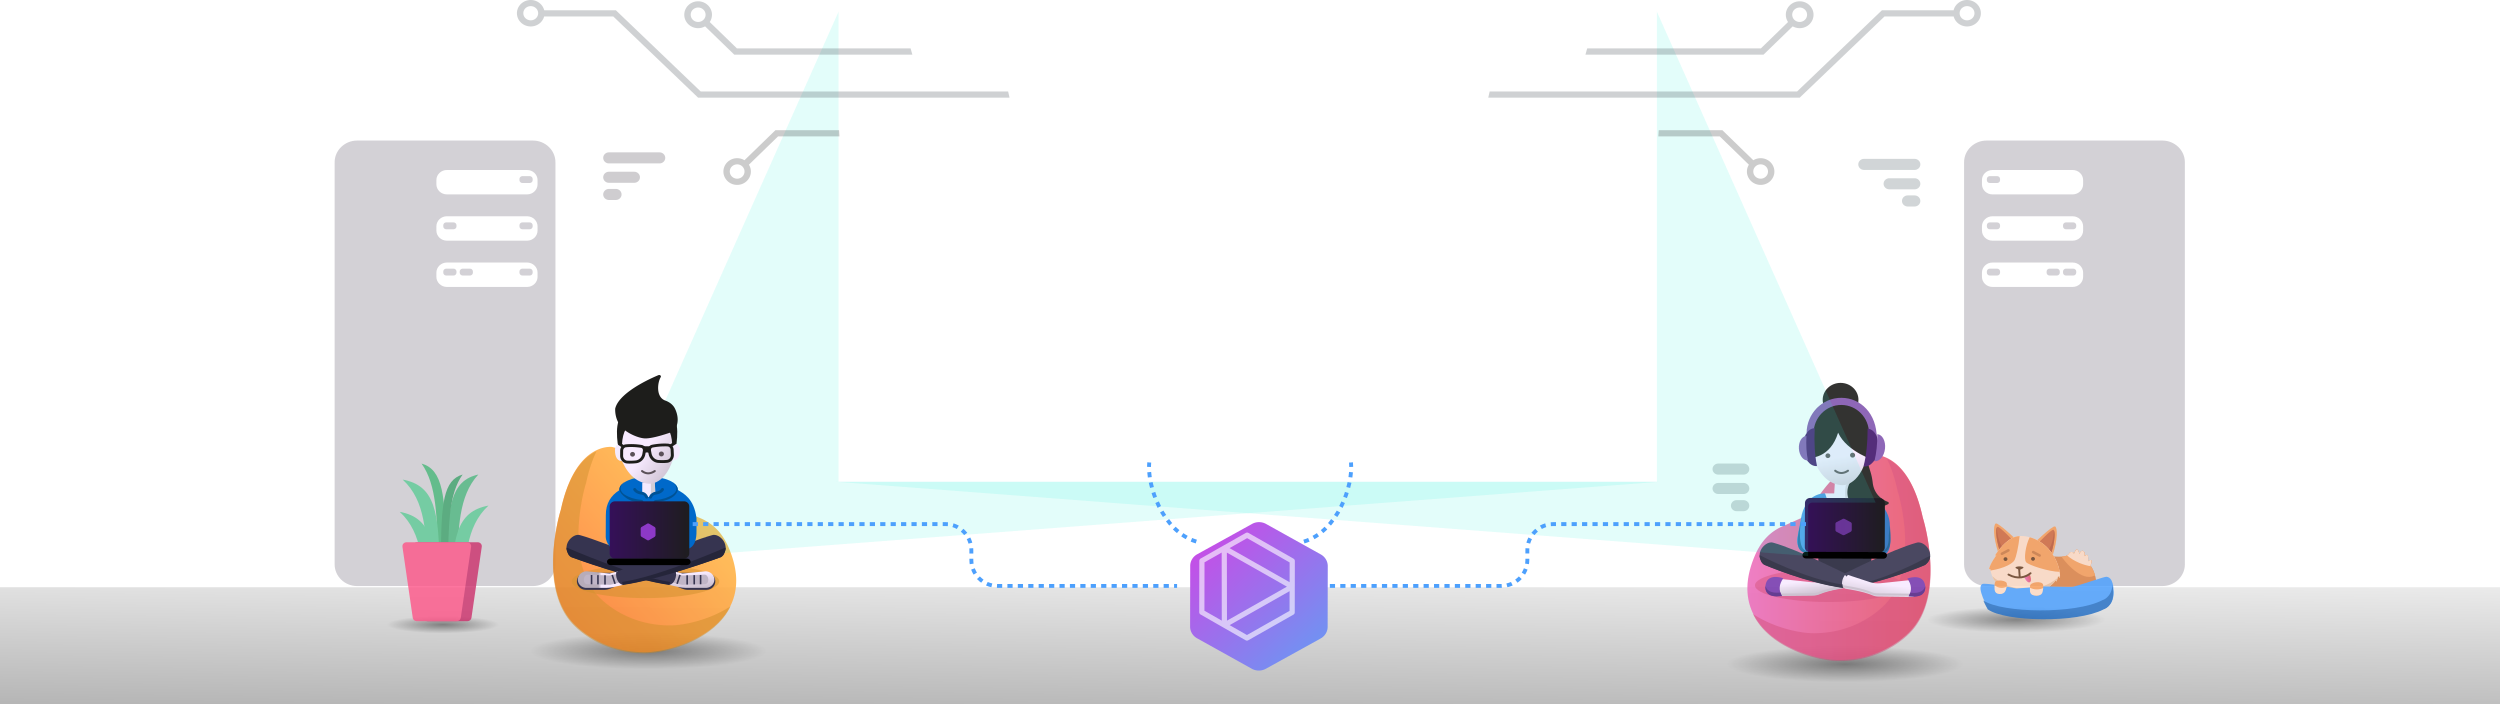 <svg xmlns="http://www.w3.org/2000/svg" fill="none" viewBox="0 0 1920 541">
  <path opacity=".7" fill="url(#VExNg6W5ua)" d="M0 451h1920v90H0z"/>
  <g opacity=".2">
    <path d="M1319.63 356h19.43c2.43 0 4.4 1.902 4.4 4.248v.015c0 2.346-1.97 4.248-4.4 4.248h-19.43c-2.43 0-4.41-1.902-4.41-4.248v-.015c0-2.346 1.98-4.248 4.41-4.248zm0 14.891h19.43c2.43 0 4.4 1.902 4.4 4.249v.014c0 2.346-1.97 4.249-4.4 4.249h-19.43c-2.43 0-4.41-1.903-4.41-4.249v-.014c0-2.347 1.98-4.249 4.41-4.249zm19.43 13.203h-5.3c-2.43 0-4.42 1.902-4.42 4.263 0 2.346 1.97 4.248 4.41 4.248h5.29c2.43 0 4.41-1.902 4.41-4.248s-1.98-4.263-4.41-4.263h.02z" fill="#182E36"/>
    <path d="M1574.05 135.257h5.6c1.25 0 2.27.98 2.27 2.189v.917c0 1.209-1.02 2.189-2.27 2.189h-5.6c-1.25 0-2.26-.98-2.26-2.189v-.917c0-1.209 1.01-2.189 2.26-2.189z" fill="#fff"/>
    <path d="M1528.17 135.257h5.6c1.25 0 2.27.98 2.27 2.189v.917c0 1.209-1.02 2.189-2.27 2.189h-5.6c-1.25 0-2.27-.98-2.27-2.189v-.917c0-1.209 1.02-2.189 2.27-2.189z" fill="#231A31"/>
    <path d="M1574.05 170.792h5.6c1.25 0 2.27.98 2.27 2.189v.916c0 1.21-1.02 2.19-2.27 2.19h-5.6c-1.25 0-2.26-.98-2.26-2.19v-.916c0-1.209 1.01-2.189 2.26-2.189z" fill="#fff"/>
    <path d="M1533.78 170.792h-5.61c-1.25 0-2.27.98-2.27 2.189v.916c0 1.209 1.02 2.19 2.27 2.19h5.61c1.25 0 2.27-.981 2.27-2.19v-.916c0-1.209-1.02-2.189-2.27-2.189z" fill="#231A31"/>
    <path fill-rule="evenodd" clip-rule="evenodd" d="M1660.71 107.944h-135.03c-9.5 0-17.27 7.496-17.27 16.66v308.831c0 9.164 7.77 16.66 17.27 16.66h135.03c9.5 0 17.27-7.496 17.27-16.66V124.604c0-9.164-7.77-16.66-17.27-16.66zm-60.87 104.67c0 4.264-3.62 7.751-8.04 7.751h-61.62c-4.42 0-8.04-3.487-8.04-7.751v-3.233c0-4.263 3.62-7.751 8.04-7.751h61.62c4.42 0 8.04 3.488 8.04 7.751v3.233zm0-35.535c0 4.264-3.62 7.751-8.04 7.751h-61.62c-4.42 0-8.04-3.487-8.04-7.751v-3.233c0-4.263 3.62-7.751 8.04-7.751h61.62c4.42 0 8.04 3.488 8.04 7.751v3.233zm0-35.535c0 4.264-3.62 7.751-8.04 7.751h-61.62c-4.42 0-8.04-3.487-8.04-7.751v-3.233c0-4.263 3.62-7.751 8.04-7.751h61.62c4.42 0 8.04 3.488 8.04 7.751v3.233z" fill="#231A31"/>
    <path d="M1574.05 206.314h5.6c1.25 0 2.27.98 2.27 2.189v.917c0 1.209-1.02 2.189-2.27 2.189h-5.6c-1.25 0-2.26-.98-2.26-2.189v-.917c0-1.209 1.01-2.189 2.26-2.189zm-40.27 0h-5.61c-1.25 0-2.27.98-2.27 2.189v.917c0 1.209 1.02 2.189 2.27 2.189h5.61c1.25 0 2.27-.98 2.27-2.189v-.917c0-1.209-1.02-2.189-2.27-2.189z" fill="#231A31"/>
    <path d="M1592.28 135.257h-5.61c-1.25 0-2.27.98-2.27 2.189v.917c0 1.209 1.02 2.189 2.27 2.189h5.61c1.25 0 2.27-.98 2.27-2.189v-.917c0-1.209-1.02-2.189-2.27-2.189z" fill="#fff"/>
    <path d="M1592.28 170.792h-5.61c-1.25 0-2.27.98-2.27 2.189v.916c0 1.209 1.02 2.19 2.27 2.19h5.61c1.25 0 2.27-.981 2.27-2.19v-.916c0-1.209-1.02-2.189-2.27-2.189zm0 35.522h-5.61c-1.25 0-2.27.98-2.27 2.189v.917c0 1.209 1.02 2.189 2.27 2.189h5.61c1.25 0 2.27-.98 2.27-2.189v-.917c0-1.209-1.02-2.189-2.27-2.189z" fill="#231A31"/>
    <path d="M360.93 135.257h-5.595c-1.254 0-2.27.98-2.27 2.189v.917c0 1.209 1.016 2.189 2.27 2.189h5.595c1.253 0 2.269-.98 2.269-2.189v-.917c0-1.209-1.016-2.189-2.269-2.189z" fill="#fff"/>
    <path d="M406.812 135.257h-5.595c-1.253 0-2.269.98-2.269 2.189v.917c0 1.209 1.016 2.189 2.269 2.189h5.595c1.254 0 2.27-.98 2.27-2.189v-.917c0-1.209-1.016-2.189-2.27-2.189z" fill="#231A31"/>
    <path d="M360.93 170.792h-5.595c-1.254 0-2.27.98-2.27 2.189v.916c0 1.21 1.016 2.19 2.27 2.19h5.595c1.253 0 2.269-.98 2.269-2.19v-.916c0-1.209-1.016-2.189-2.269-2.189z" fill="#fff"/>
    <path d="M401.204 170.792h5.608c1.254 0 2.27.98 2.27 2.189v.916c0 1.209-1.016 2.19-2.27 2.19h-5.608c-1.253 0-2.269-.981-2.269-2.19v-.916c0-1.209 1.016-2.189 2.269-2.189z" fill="#231A31"/>
    <path fill-rule="evenodd" clip-rule="evenodd" d="M274.273 107.944h135.032c9.501 0 17.273 7.496 17.273 16.66v308.831c0 9.164-7.772 16.66-17.273 16.66H274.273c-9.501 0-17.273-7.496-17.273-16.66V124.604c0-9.164 7.772-16.66 17.273-16.66zm60.872 104.67c0 4.264 3.616 7.751 8.036 7.751h61.624c4.421 0 8.036-3.487 8.036-7.751v-3.233c0-4.263-3.615-7.751-8.036-7.751h-61.624c-4.42 0-8.036 3.488-8.036 7.751v3.233zm0-35.535c0 4.264 3.616 7.751 8.036 7.751h61.624c4.421 0 8.036-3.487 8.036-7.751v-3.233c0-4.263-3.615-7.751-8.036-7.751h-61.624c-4.42 0-8.036 3.488-8.036 7.751v3.233zm0-35.535c0 4.264 3.616 7.751 8.036 7.751h61.624c4.421 0 8.036-3.487 8.036-7.751v-3.233c0-4.263-3.615-7.751-8.036-7.751h-61.624c-4.42 0-8.036 3.488-8.036 7.751v3.233z" fill="#231A31"/>
    <path d="M360.93 206.314h-5.595c-1.254 0-2.27.98-2.27 2.189v.917c0 1.209 1.016 2.189 2.27 2.189h5.595c1.253 0 2.269-.98 2.269-2.189v-.917c0-1.209-1.016-2.189-2.269-2.189zm40.274 0h5.608c1.254 0 2.27.98 2.27 2.189v.917c0 1.209-1.016 2.189-2.27 2.189h-5.608c-1.253 0-2.269-.98-2.269-2.189v-.917c0-1.209 1.016-2.189 2.269-2.189z" fill="#231A31"/>
    <path d="M342.704 135.257h5.608c1.254 0 2.27.98 2.27 2.189v.917c0 1.209-1.016 2.189-2.27 2.189h-5.608c-1.253 0-2.269-.98-2.269-2.189v-.917c0-1.209 1.016-2.189 2.269-2.189z" fill="#fff"/>
    <path d="M342.704 170.792h5.608c1.254 0 2.27.98 2.27 2.189v.916c0 1.209-1.016 2.19-2.27 2.19h-5.608c-1.253 0-2.269-.981-2.269-2.19v-.916c0-1.209 1.016-2.189 2.269-2.189zm0 35.522h5.608c1.254 0 2.27.98 2.27 2.189v.917c0 1.209-1.016 2.189-2.27 2.189h-5.608c-1.253 0-2.269-.98-2.269-2.189v-.917c0-1.209 1.016-2.189 2.269-2.189z" fill="#231A31"/>
    <path d="M1431.57 122h38.85c2.44 0 4.41 1.902 4.41 4.248v.015c0 2.346-1.97 4.248-4.41 4.248h-38.85c-2.44 0-4.41-1.902-4.41-4.248v-.015c0-2.346 1.97-4.248 4.41-4.248zm19.43 14.891h19.42c2.44 0 4.41 1.902 4.41 4.249v.014c0 2.346-1.97 4.248-4.41 4.248H1451c-2.44 0-4.41-1.902-4.41-4.248v-.014c0-2.347 1.97-4.249 4.41-4.249zm14.11 13.189h5.31c2.44 0 4.41 1.902 4.41 4.248v.015c0 2.346-1.97 4.248-4.41 4.248h-5.31c-2.43 0-4.4-1.902-4.4-4.248v-.015c0-2.346 1.97-4.248 4.4-4.248z" fill="#182E36"/>
    <path d="M506.515 117h-38.856c-2.433 0-4.405 1.902-4.405 4.248v.015c0 2.346 1.972 4.248 4.405 4.248h38.856c2.433 0 4.405-1.902 4.405-4.248v-.015c0-2.346-1.972-4.248-4.405-4.248zm-19.428 14.891h-19.428c-2.433 0-4.405 1.902-4.405 4.249v.014c0 2.346 1.972 4.248 4.405 4.248h19.428c2.433 0 4.405-1.902 4.405-4.248v-.014c0-2.347-1.972-4.249-4.405-4.249zm-14.119 13.189h-5.309c-2.433 0-4.405 1.902-4.405 4.248v.015c0 2.346 1.972 4.248 4.405 4.248h5.309c2.433 0 4.405-1.902 4.405-4.248v-.015c0-2.346-1.972-4.248-4.405-4.248z" fill="#0F0715"/>
  </g>
  <ellipse opacity=".4" cx="1417" cy="510" rx="91" ry="14" fill="url(#VExNg6W5ub)"/>
  <ellipse opacity=".4" cx="498" cy="500" rx="91" ry="14" fill="url(#VExNg6W5uc)"/>
  <ellipse opacity=".4" cx="1548.5" cy="476" rx="68.5" ry="10" fill="url(#VExNg6W5ud)"/>
  <ellipse opacity=".4" cx="340.208" cy="479.739" rx="43.208" ry="6.739" fill="url(#VExNg6W5ue)"/>
  <g opacity=".9">
    <path d="M1389.1 393.962c3.74-7.436 20.23-37.166 47.59-44.539.4-.111.81-.174 1.22-.206 4.41-.239 28.42.683 38.67 47.796.03.175.08.334.13.509 1.4 4.242 17.28 60.031-10.17 87.775-3.3 3.337-21.85 21.594-54.26 21.594-24.02 0-89.95-20.673-64.55-80.132 4.1-9.629 10.74-18.512 22.95-23.263l15.74-7.007a5.524 5.524 0 002.69-2.527h-.01z" fill="url(#VExNg6W5uf)"/>
    <path opacity=".53" d="M1392.91 486.33c32.41 0 50.96-18.258 54.26-21.595 27.44-27.743 11.56-83.532 10.16-87.775a3.93 3.93 0 01-.13-.508c-2.15-9.884-4.9-17.701-7.95-23.93 9.06 4.226 21.05 15.54 27.52 45.349.03.175.08.334.13.509 1.41 4.242 17.28 60.031-10.16 87.775-3.3 3.337-21.85 21.594-54.26 21.594-16.74 0-53.73-10.026-66.14-36.165 15.77 10.408 35.56 14.746 46.55 14.746h.02z" fill="#D34675"/>
    <path opacity=".53" d="M1404.44 462.352c-31.28 0-56.63-5.734-56.63-12.807s25.35-12.807 56.63-12.807 56.64 5.734 56.64 12.807-25.36 12.807-56.64 12.807z" fill="#D34675"/>
    <path d="M1437.2 419.148h-40.72v27.839h40.72v-27.839z" fill="#25253A"/>
    <path d="M1416.16 440.743s36.75-18.671 55.72-23.93c5.71-2.05 15.98 8.612 6.95 16.875 0 0-31.78 13.649-60.15 17.605 1.21-4.401-.1-7.706-2.51-10.55h-.01z" fill="#363450"/>
    <path d="M1478.27 428.889s-31.16 17.462-60 21.641c-.07.366-.14.731-.23 1.113 28.38-3.957 60.15-17.606 60.15-17.606 1.07-.985 4.32-2.797 4.19-7.325-.41.54-3.55 1.652-4.11 2.177z" fill="#25253A"/>
    <path d="M1368.55 444.731l22.59 2.4c2.79.302 5.61 0 8.27-.874l16.76-5.514s6.16 5.101 2.51 10.551c0 0-13.88 1.859-21.14 5.084-1.5.668-3.15.986-4.8 1.002l-26.9.333s-4.16-8.04 2.74-12.982h-.03z" fill="url(#VExNg6W5ug)"/>
    <path d="M1418 449.514v.032s-13.89 1.859-21.17 5.084c-1.5.668-3.15.986-4.8 1.002l-26.9.333s-.02-.047-.07-.127l-.44.095c.31 1.001.62 1.637.62 1.637l26.9-.334c1.67-.016 3.3-.333 4.81-1.001 7.27-3.241 21.14-5.084 21.14-5.084.33-.509.57-1.001.75-1.494l-.85-.159.01.016z" fill="#CABFCE"/>
    <path d="M1369.57 444.111s-10.93-4.004-13.29 3.766c0 0-3.48 9.788 8.19 10.011l4.09-.239c-2.66-4.306-2.31-8.818.99-13.554l.02.016z" fill="#783CAE"/>
    <path d="M1417.62 440.743s-36.75-18.671-55.72-23.93c-5.71-2.05-15.98 8.612-6.95 16.875 0 0 31.78 13.649 60.15 17.605-1.21-4.401.1-7.706 2.51-10.55h.01z" fill="#363450"/>
    <path d="M1351.47 426.347s34.83 18.4 63.69 22.579c.07.366.48 2.336.58 2.717-28.38-3.956-60.15-17.606-60.15-17.606-1.37-.365-2.47-1.652-3-2.669.41.54-1.83-3.353-1.11-5.021h-.01z" fill="#25253A"/>
    <path d="M1466.89 445.522l-22.59 2.4c-2.79.302-5.62 0-8.27-.874l-16.77-5.514s-6.15 5.101-2.51 10.551c0 0 13.88 1.859 21.14 5.084 1.5.668 3.15.986 4.8 1.002l26.9.333s4.16-8.04-2.74-12.982h.04z" fill="url(#VExNg6W5uh)"/>
    <path d="M1415.78 449.514v.032s13.89 1.859 21.17 5.084c1.5.668 3.15.986 4.8 1.002l26.9.333s.02-.047.06-.127l.45.095c-.31 1.001-.63 1.637-.63 1.637l-26.9-.334c-1.66-.016-3.3-.333-4.8-1.001-7.28-3.241-21.14-5.084-21.14-5.084a7.981 7.981 0 01-.76-1.494l.86-.159-.01.016z" fill="#CABFCE"/>
    <path d="M1464.84 444.286s10.92-4.004 13.28 3.766c0 0 3.48 9.788-8.18 10.01l-4.1-.238c2.66-4.306 2.31-8.819-.99-13.554l-.01.016z" fill="#783CAE"/>
    <path d="M1470 455.361c6.04-.127 8.01-2.796 8.52-5.355.36 2.845-.12 8.041-8.58 8.199l-4.1-.238c.56-.921.96-1.843 1.26-2.781l2.9.175zm-105.58-.174c-6.04-.127-8-2.797-8.52-5.355-.36 2.844.12 8.04 8.59 8.199l4.09-.238c-.56-.922-.96-1.844-1.26-2.781l-2.9.175z" fill="#592B89"/>
    <path d="M1420.61 378.963l-.03-12.696-11.09-.445-.83 13.109-7.33-.031-.04 10.836 20.34 13.681 4.84-24.438-5.86-.016z" fill="#F3EBFF"/>
    <path opacity=".6" d="M1428.63 394.154l-14.39.906c2.16-1.065 3.04-1.78 4.44-3.146 1.12-1.081 1.82-3.194.69-4.275-2.78-2.685-2.8-10.725-1.65-15.429l2.96-1.128 7.92 23.072h.03z" fill="#CABFCE"/>
    <path d="M1438.02 426.76l-48.75-2.018c-5.73-.016-8.99-3.957-9.11-9.359-.01-1.017.12-2.018.3-3.019l3.27-17.066c.97-4.036 2.98-7.754 5.34-10.63 3.02-3.686 7.71-5.752 12.58-5.736l3.97 11.869c2.69 7.278 14.99 6.356 17.33.064l4.76-11.917c8.3-.175 23.81 9.057 23.74 25.217l.4 9.391c.2 14.793-6.22 13.252-13.83 13.22v-.016z" fill="url(#VExNg6W5ui)"/>
    <path d="M1420.21 371.606c-.46 1.319-4.3 8.867 2.99 17.479 5.86 6.928 21.04.826 26.78-1.843a.968.968 0 00-.06-1.796c-3.68-1.382-10.55-5.196-11.67-14.682-.31-2.685-.81-5.339-1.58-7.913l-2.69-8.835-13.77 17.59z" fill="#1D1D1B"/>
    <path d="M1443.17 424.837c-.93 0-1.88-.064-2.84-.112-.97-.063-1.96-.111-2.99-.127l-16.37.159v-1.62l16.37-.159c1.08 0 2.12.079 3.11.127 3.08.175 5.74.333 7.39-1.144 1.76-1.589 3-4.974 2.72-10.789l.91-7.977c-.05-.938.08-1.446-.07-1.43l.42 9.12c.31 6.468-.53 10.234-2.74 12.22-1.57 1.414-3.63 1.732-5.9 1.716l-.01.016z" fill="#14588C"/>
    <path d="M1414.21 372.592c-10.08-.699-17.33-8.803-21.72-20.88l.1-26.663c.02-4.941 4.21-8.945 9.34-8.93l24.74-1.7c5.15.016 7.79 4.243 7.77 9.184l-.35 26.012c-6.17 24.979-19.88 22.977-19.88 22.977z" fill="url(#VExNg6W5uj)"/>
    <path d="M1403.81 351.807c1.04 0 1.88-.811 1.88-1.811 0-1-.84-1.811-1.88-1.811s-1.88.811-1.88 1.811c0 1 .84 1.811 1.88 1.811zm18.98-.349c1.08 0 1.96-.846 1.96-1.891 0-1.044-.88-1.89-1.96-1.89-1.09 0-1.97.846-1.97 1.89 0 1.045.88 1.891 1.97 1.891z" fill="#5B5159"/>
    <path d="M1427.29 307.079c.03-7.17-6.1-13.004-13.68-13.03-7.58-.027-13.75 5.763-13.78 12.933-.03 7.17 6.1 13.004 13.68 13.03 7.58.027 13.75-5.763 13.78-12.933z" fill="#1D1D1B"/>
    <path d="M1440.65 353.952s-22.2-6.642-28.98-21.657c-5.94 19.337-20.88 20.196-25.65 19.02-.76-.191-1.05-1.081-.54-1.653 6.19-6.96 4.88-13.347 5.26-24.438.45-16.462 20.68-20.387 28.01-18.464 9.11 2.399 27.18 12.505 21.9 47.192z" fill="#1D1D1B"/>
    <path d="M1441.34 336.601l-5.96-3.83c.05-11.965-9.46-21.721-21.19-21.769-11.73-.047-21.3 9.661-21.35 21.611h-5.38c.05-15 12.06-27.156 26.75-27.092 14.68.047 27.24 12.076 27.13 31.08z" fill="#8257AF"/>
    <path d="M1434.57 329.228h-.25c.07 10.71-.94 20.403-3.12 28.967.09 0 .17.032.25.048 5.3.524 10.3-5.53 11.16-13.538.85-8.009-2.74-14.936-8.04-15.461v-.016z" fill="#41166C"/>
    <path d="M1441.95 333.47h-.18c.05 7.659-.68 14.587-2.23 20.721.07 0 .11.032.18.032 3.8.381 7.36-3.957 7.97-9.693.61-5.736-1.95-10.678-5.74-11.06z" fill="#8257AF"/>
    <path d="M1393.47 328.847h.24c-.57 10.694-.03 20.418 1.75 29.078-.08 0-.16.032-.25.032-5.31.302-10.01-5.975-10.49-14.015-.48-8.04 3.43-14.793 8.75-15.095z" fill="#41166C"/>
    <path d="M1387.19 334.869h.17c-.38 6.896-.02 13.157 1.12 18.734-.05 0-.1.016-.16.016-3.44.191-6.46-3.861-6.77-9.041-.31-5.18 2.21-9.534 5.64-9.725v.016z" fill="#8257AF"/>
    <path d="M1388.03 424.789c-10.61-.731-7.85-12.601-4.4-26.361l.13-.922c1.01 1.001.41-.492 0 .843-1.87 5.942-3.05 24.581 3.99 24.645l.28 1.795z" fill="#1C64A5"/>
    <path d="M1414.16 364.058c2-.063 3.91-.731 5.51-1.891.08-.063.17-.127.23-.222.07-.08.1-.191.12-.286.01-.095.01-.207 0-.302a.909.909 0 00-.13-.286.772.772 0 00-.24-.207.64.64 0 00-.29-.111c-.1-.016-.22-.016-.32 0a.783.783 0 00-.29.127c-3.2 2.145-5.99 2.145-8.77.032a.885.885 0 00-.61-.175.79.79 0 00-.54.286.809.809 0 00-.18.588.74.74 0 00.29.525c1.46 1.207 3.3 1.875 5.22 1.922z" fill="#5B5159"/>
  </g>
  <path d="M1443.6 382.575l-53.35-.171c-2.22-.007-4.03 1.722-4.04 3.862l-.11 34.011c-.01 2.139 1.78 3.88 4.01 3.887l53.35.17c2.22.007 4.03-1.722 4.03-3.861l.12-34.011c.01-2.14-1.79-3.88-4.01-3.887z" fill="url(#VExNg6W5uk)"/>
  <path d="M1446.59 423.999l-59.68-.19c-1.46-.005-2.64 1.125-2.64 2.523v.017c-.01 1.398 1.17 2.535 2.62 2.54l59.68.19c1.45.005 2.63-1.125 2.64-2.523v-.017c0-1.398-1.17-2.535-2.62-2.54z" fill="#000"/>
  <path opacity=".8" d="M1422.15 407.034v-4.598c.02-.603-.32-1.137-.86-1.429l-4.58-2.411a1.73 1.73 0 00-1.59 0l-4.61 2.376a1.66 1.66 0 00-.9 1.412v4.598c-.01.603.33 1.137.86 1.43l4.58 2.41c.5.259 1.09.259 1.59 0l4.62-2.376c.53-.276.87-.827.89-1.412z" fill="#783CAE"/>
  <g opacity=".9">
    <path d="M518.321 387.963c-3.746-7.437-20.232-37.167-47.593-44.539a6.284 6.284 0 00-1.221-.207c-4.407-.238-28.418.683-38.666 47.796-.033.175-.082.334-.132.509-1.402 4.242-17.278 60.031 10.166 87.775 3.3 3.337 21.849 21.594 54.26 21.594 24.027 0 89.955-20.672 64.557-80.132-4.109-9.629-10.743-18.511-22.955-23.263l-15.743-7.007a5.59 5.59 0 01-2.69-2.526h.017z" fill="url(#VExNg6W5ul)"/>
    <path opacity=".53" d="M514.511 480.33c-32.41 0-50.959-18.258-54.26-21.595-27.443-27.743-11.568-83.532-10.165-87.775a4.71 4.71 0 00.132-.508c2.145-9.884 4.901-17.701 7.954-23.93-9.06 4.226-21.057 15.54-27.526 45.349-.033.175-.082.334-.132.509-1.403 4.242-17.278 60.031 10.166 87.775 3.3 3.337 21.849 21.594 54.26 21.594 16.733 0 53.731-10.026 66.141-36.165-15.776 10.408-35.562 14.746-46.553 14.746h-.017z" fill="#D0881B"/>
    <path opacity=".53" d="M495.718 459.352c31.28 0 56.637-5.734 56.637-12.807s-25.357-12.807-56.637-12.807c-31.279 0-56.636 5.734-56.636 12.807s25.357 12.807 56.636 12.807z" fill="#D0881B"/>
  </g>
  <path d="M644 9v361h630.5l-746.655 57v-37.829a3.171 3.171 0 00-3.171-3.171H476L644 9z" fill="#2CF1D9" fill-opacity=".13"/>
  <path d="M1272.5 9v361H642l746.65 57v-37.829a3.173 3.173 0 013.18-3.171h48.67l-168-377z" fill="#2CF1D9" fill-opacity=".13"/>
  <path d="M520.463 413.341h-40.494v27.671h40.494v-27.671z" fill="#25253A"/>
  <path d="M542.26 439.907h-18.237l-6.335.142 3.2 10.851s4.383 2.1 6.829 2.1h14.838c3.972 0 7.157-3.285 6.779-7.186-.345-3.412-3.513-5.907-7.058-5.907h-.016z" fill="#363450"/>
  <path d="M541.702 438.754l-17.481 1.737-6.319-1.595-3.726 10.361 6.401 1.453a32.53 32.53 0 007.091.79h14.33c3.874 0 6.976-3.191 6.598-6.997-.328-3.317-3.414-5.749-6.877-5.749h-.017z" fill="url(#VExNg6W5um)"/>
  <path d="M517.408 440.475l6.91 1.517 16.841-.664c3.398.174 4.153 7.076.132 7.376 0 0-17.416.49-17.596.426-.181-.063-8.355-2.053-8.355-2.053l2.068-6.586v-.016z" fill="#C0B5C6"/>
  <path d="M538.665 441.581h-1.231v7.123h1.231v-7.123zm-4.891.126h-1.231v7.123h1.231v-7.123zm-5.418.095h-1.231v7.123h1.231v-7.123zm-7.78 6.744l-1.166-.363 2.232-6.791 1.166.363-2.232 6.791zm-1.539-9.239s-54.61-23.06-73.487-28.287c-5.679-2.038-15.889 8.56-6.91 16.773 0 0 47.404 17.342 75.637 21.274 3.693-.695 5.58-6.286 4.76-9.76z" fill="#363450"/>
  <path d="M435.192 420.496s50.687 22.269 79.395 26.423c.066.363-.509 1.959-.41 2.338-28.232-3.933-74.898-21.117-74.898-21.117-1.362-.363-2.462-1.642-2.987-2.653.41.537-1.822-3.333-1.1-4.991z" fill="#25253A"/>
  <path d="M450.112 439.907h18.236l6.336.142-3.201 10.851s-4.382 2.1-6.828 2.1h-14.822c-3.972 0-7.157-3.285-6.779-7.186.345-3.412 3.513-5.907 7.058-5.907z" fill="#363450"/>
  <path d="M450.686 438.754l17.481 1.737 6.32-1.595 3.726 10.361-6.402 1.453a32.53 32.53 0 01-7.091.79h-14.313c-3.874 0-6.976-3.191-6.598-6.997.328-3.317 3.414-5.749 6.877-5.749z" fill="url(#VExNg6W5un)"/>
  <path d="M474.961 440.475l-6.911 1.517-16.841-.664c-3.397.174-4.152 7.076-.131 7.376 0 0 17.415.49 17.596.426.181-.063 8.355-2.053 8.355-2.053l-2.068-6.586v-.016z" fill="#C0B5C6"/>
  <path d="M454.938 441.581h-1.231v7.123h1.231v-7.123zm4.906.126h-1.231v7.123h1.231v-7.123zm5.418.095h-1.231v7.123h1.231v-7.123zm6.532 6.744l1.182-.363-2.232-6.791-1.166.363 2.216 6.791zm1.544-9.239s54.61-23.06 73.487-28.287c5.679-2.038 15.888 8.56 6.91 16.773 0 0-47.404 17.342-75.637 21.274-3.693-.695-5.58-6.286-4.76-9.76z" fill="#363450"/>
  <path d="M557.198 420.496s-50.687 22.269-79.396 26.423c-.066.363.509 1.959.41 2.338 28.233-3.933 74.898-21.117 74.898-21.117 1.363-.363 2.463-1.642 2.988-2.653-.411.537 1.822-3.333 1.1-4.991z" fill="#25253A"/>
  <path d="M520.659 376.336c4.021 2.495 12.409 6.365 14.247 21.732v9.477c.247 14.025-6.598 14.957-13.82 14.957l-47.815.095c-4.103 0-8.059-6.239-8.076-10.188l.082-16.41c-.18-9.792 4.383-15.667 10.112-19.347" fill="#0069CA"/>
  <path d="M498.155 385.876c12.374 0 22.406-4.434 22.406-9.903 0-5.47-10.032-9.903-22.406-9.903-12.374 0-22.405 4.433-22.405 9.903 0 5.469 10.031 9.903 22.405 9.903z" fill="#0069CA"/>
  <path d="M517.067 370.713c-.131-.095-.361 0-.361 0 2.774 1.501 5.088 6.571-1.543 10.014-2.134 1.105-5.647 2.827-11.654 3.269-.903.063-1.576.79-1.559 1.658 14.083-.458 18.646-6.728 18.564-9.666-.049-1.8-1.116-3.664-3.463-5.243l.016-.032zm-38.018-.126c.131-.095.361 0 .361 0-2.774 1.5-5.088 6.57 1.543 10.013 2.118 1.106 5.614 2.812 11.572 3.254.952.079 1.674.821 1.674 1.737v.19c-10.8 1.311-18.679-6.997-18.597-9.935.049-1.8 1.116-3.664 3.464-5.243l-.017-.016z" fill="#005295"/>
  <path d="M503.26 378.2l-4.07 3.127a1.91 1.91 0 01-2.315 0l-3.66-2.78.049-7.944 9.586-1.169.427 8.766h-.017z" fill="#F4EAFF"/>
  <path d="M499.566 382.954c-.148 0-.312-.032-.46-.095-.574-.253-.837-.9-.574-1.453.656-1.422 1.871-3.364 4.776-3.743 2.791-.364 3.989-1.453 4.481-2.322.312-.521 1.002-.711 1.56-.411.541.3.738.964.427 1.501-.756 1.295-2.446 2.937-6.172 3.411-1.74.221-2.462 1.311-3.004 2.464a1.15 1.15 0 01-1.051.648h.017zm-2.887 0a1.15 1.15 0 01-1.05-.648c-.526-1.153-1.264-2.243-3.004-2.464-3.726-.474-5.417-2.116-6.172-3.411-.312-.522-.115-1.201.427-1.501.542-.3 1.247-.11 1.559.411.509.853 1.691 1.958 4.481 2.322 2.906.379 4.12 2.321 4.777 3.743.263.553 0 1.2-.575 1.453a1.194 1.194 0 01-.459.095h.016z" fill="#005295"/>
  <path opacity=".6" d="M503.229 377.694c-1.034-.032-2.15.6-3.316 1.5l-.065-8.591c1.592-.348 1.92-.553 2.987-1.232l.41 8.307-.016.016z" fill="#BBB"/>
  <path d="M498.171 371.471c-10.144-.679-17.449-8.781-21.913-20.911v-26.787c0-4.975 4.185-9.002 9.356-9.002l24.867-1.801c5.171 0 7.846 4.233 7.846 9.208l-.262 26.123c-6.106 25.129-19.911 23.154-19.911 23.154l.017.016z" fill="url(#VExNg6W5uo)"/>
  <path d="M477.148 340.562c-1.888 0-4.891 1.043-4.859 5.181.033 5.228 1.855 8.845 6.188 8.323m38.85-13.504c1.888 0 4.892 1.043 4.859 5.181-.033 5.228-1.871 8.308-6.221 7.786" fill="#F4EAFF"/>
  <path d="M525.223 385H472.35c-2.286 0-4.139 1.767-4.139 3.946v36.108c0 2.179 1.853 3.946 4.139 3.946h52.873c2.286 0 4.139-1.767 4.139-3.946v-36.108c0-2.179-1.853-3.946-4.139-3.946z" fill="url(#VExNg6W5up)"/>
  <path d="M527.617 429h-58.7c-1.535 0-2.78 1.115-2.78 2.491v.018c0 1.376 1.245 2.491 2.78 2.491h58.7c1.535 0 2.78-1.115 2.78-2.491v-.018c0-1.376-1.245-2.491-2.78-2.491z" fill="#000"/>
  <path d="M503.448 410.945v-4.89c0-.582-.302-1.11-.78-1.4l-4.132-2.437a1.535 1.535 0 00-1.578 0l-4.131 2.437c-.496.29-.78.818-.78 1.4v4.89c0 .582.301 1.11.78 1.4l4.131 2.437a1.535 1.535 0 001.578 0l4.132-2.437c.496-.29.78-.818.78-1.4z" fill="#8D39C7"/>
  <path d="M518.479 314.028c-1.412-3.064-4.235-5.212-7.501-6.38-7.485-2.654-5.992-14.041-3.562-17.958.541-.869-.345-1.88-1.461-1.674 0 0-30.137 11.877-33.469 25.728 0 0-.82 8.908 5.696 15.178 4.514 4.343 12.82 7.802 17.563 7.787 6.599-.016 18.745-4.407 21.683-5.386 4.564-6.207 3.152-12.762 1.051-17.31v.015zm-9.836 41.57c-1.001 0-2.035-.031-3.135-.11-3.628-.253-6.664-3.048-7.386-6.807l-.444-2.306c-.426-2.243.969-4.391 3.119-4.802 4.415-.821 8.404-1.089 12.179-.837 2.38.158 4.268 2.164 4.367 4.644l.164 3.838c.131 3.158-2.085 5.875-5.056 6.191a36.804 36.804 0 01-3.824.205l.016-.016zm1.543-12.777c-2.807 0-5.761.3-8.946.884-.919.174-1.526 1.201-1.313 2.243l.443 2.306c.542 2.78 2.725 4.849 5.302 5.023 2.397.158 4.53.142 6.533-.079 1.789-.19 3.119-1.911 3.02-3.933l-.164-3.838c-.066-1.374-1.034-2.464-2.249-2.559a36.682 36.682 0 00-2.642-.094l.016.047zm-26.128 13.22c-.87 0-1.707-.032-2.528-.095-2.971-.221-5.285-2.875-5.252-6.033l.033-3.838c.016-2.496 1.838-4.549 4.218-4.786 3.792-.395 7.78-.253 12.212.426 2.167.332 3.644 2.433 3.283 4.691l-.378 2.322c-.607 3.791-3.545 6.681-7.156 7.044-1.56.158-3.02.237-4.416.237l-.016.032zm-2.364-2.275c2.003.142 4.137.111 6.533-.142 2.577-.268 4.695-2.401 5.138-5.196l.377-2.322c.165-1.058-.459-2.053-1.395-2.195-4.235-.648-8.026-.79-11.605-.411-1.231.127-2.166 1.264-2.166 2.622l-.033 3.838c-.017 2.006 1.362 3.696 3.151 3.822v-.016z" fill="#1D1D1B"/>
  <path d="M497.17 347.496c.903 0 1.839.205 2.266 1.058h.049l.525-5.765-6.385-.11 1.576 5.938-.443-.379c.394-.868 1.526-.742 2.429-.758l-.017.016zm20.844-8.381l-3.932 2.581 1.286 1.814 3.932-2.582-1.286-1.813zm-42.239.52l-1.31 1.798 3.413 2.303 1.31-1.797-3.413-2.304z" fill="#1D1D1B"/>
  <path d="M474.406 340.878l3.283.443c.23-4.928 1.231-8.845 2.938-11.83l-5.548-6.318c-1.609 4.802-1.51 10.946-.673 17.705zm45.139 0l-3.283.443c-.229-4.928-1.231-8.845-2.938-11.83l5.548-6.318c1.609 4.802 1.51 10.946.673 17.705z" fill="#1D1D1B"/>
  <path d="M485.797 350.702c1.033 0 1.871-.806 1.871-1.8 0-.995-.838-1.801-1.871-1.801s-1.871.806-1.871 1.801c0 .994.838 1.8 1.871 1.8zm22.141-.173c1.078 0 1.953-.842 1.953-1.88 0-1.038-.875-1.879-1.953-1.879-1.079 0-1.954.841-1.954 1.879s.875 1.88 1.954 1.88zm-10.141 13.774a9.883 9.883 0 005.483-1.879.996.996 0 00.229-.221.611.611 0 00.115-.285.889.889 0 000-.3.731.731 0 00-.131-.284c-.066-.079-.131-.158-.23-.205a.677.677 0 00-.295-.111 1.02 1.02 0 00-.312 0 .79.79 0 00-.296.127c-3.184 2.132-5.958 2.132-8.715.031a.897.897 0 00-.608-.174.791.791 0 00-.541.285.808.808 0 00-.181.584.744.744 0 00.295.521c1.445 1.201 3.283 1.864 5.187 1.911z" fill="#5B5159"/>
  <path d="M532 402.5h194c11.046 0 20 8.954 20 20v7.5c0 11.046 8.954 20 20 20h138m483-47.5h-194c-11.05 0-20 8.954-20 20v7.5c0 11.046-8.95 20-20 20h-138m-13.58-34.084c26.02-7.794 37.92-43.226 36.15-60.747" stroke="#4DA0FD" stroke-width="3" stroke-dasharray="4 4"/>
  <g opacity=".2" fill-rule="evenodd" clip-rule="evenodd">
    <path d="M1217.62 41.98c.44-1.602.88-3.204 1.34-4.786h133.36l20.9-20.277a10 10 0 01-1.71-5.596c0-2.839 1.19-5.414 3.11-7.28A10.785 10.785 0 011382.15 1c2.92 0 5.6 1.156 7.52 3.021 1.93 1.866 3.12 4.461 3.12 7.3 0 2.839-1.19 5.434-3.12 7.3-1.92 1.865-4.58 3.021-7.52 3.021-1.95 0-3.79-.507-5.35-1.4L1354.37 42h-136.75v-.02zm160.47-34.572a5.448 5.448 0 00-1.67 3.913c0 1.541.65 2.9 1.67 3.914a5.796 5.796 0 004.04 1.622c1.58 0 3.01-.629 4.03-1.622a5.484 5.484 0 001.67-3.914c0-1.52-.62-2.92-1.65-3.913a5.845 5.845 0 00-4.03-1.623c-1.57 0-3.01.609-4.04 1.623h-.02z" fill="#101B22"/>
    <path d="M1273.59 104.754c.11-1.591.21-3.163.31-4.754h48.9l23.75 23.065c.48-.302.99-.544 1.51-.766 1.29-.523 2.68-.805 4.11-.805 2.9 0 5.56 1.148 7.47 3.001 1.91 1.853 3.09 4.432 3.09 7.252 0 2.82-1.18 5.378-3.09 7.252a10.664 10.664 0 01-7.45 3.001c-2.9 0-5.54-1.148-7.45-3.001-1.9-1.854-3.11-4.432-3.11-7.252 0-1.289.25-2.558.73-3.707.23-.544.48-1.067.79-1.551l-22.36-21.715h-47.2v-.02zm73.31 24.978c-.25.605-.37 1.29-.37 1.995 0 1.531.64 2.9 1.64 3.887a5.737 5.737 0 004 1.612c1.56 0 2.97-.625 4-1.612a5.385 5.385 0 001.66-3.887 5.37 5.37 0 00-1.64-3.888 5.774 5.774 0 00-4-1.612c-.79 0-1.53.141-2.2.423-.7.282-1.33.705-1.84 1.229l-.13.121a5.39 5.39 0 00-1.1 1.712l-.02.02z" fill="#000101"/>
    <path d="M1143 74.98c.33-1.577.71-3.133 1.06-4.71h236.09l65.15-62.367h55.06a10.059 10.059 0 012.83-4.91A10.827 10.827 0 011510.7 0c2.91 0 5.58 1.138 7.5 2.974 1.92 1.836 3.11 4.39 3.11 7.184 0 2.794-1.19 5.349-3.11 7.185-1.92 1.836-4.56 2.974-7.5 2.974-2.94 0-5.57-1.138-7.51-2.974a10.119 10.119 0 01-2.79-4.71h-53.08L1382.18 75H1143v-.02zm363.67-68.673a5.314 5.314 0 00-1.66 3.851c0 1.517.64 2.854 1.66 3.852a5.802 5.802 0 004.03 1.597c1.58 0 2.98-.619 4.02-1.597a5.246 5.246 0 001.67-3.852c0-1.516-.63-2.874-1.65-3.851a5.87 5.87 0 00-4.02-1.597c-1.57 0-3 .599-4.03 1.597h-.02z" fill="#101B22"/>
  </g>
  <g opacity=".2" fill-rule="evenodd" clip-rule="evenodd">
    <path d="M700.684 41.98a320.358 320.358 0 00-1.338-4.786H565.989l-20.902-20.277a10.027 10.027 0 001.714-5.596c0-2.839-1.192-5.414-3.115-7.28A10.767 10.767 0 00536.161 1a10.8 10.8 0 00-7.524 3.021c-1.923 1.866-3.115 4.461-3.115 7.3 0 2.839 1.192 5.434 3.115 7.3 1.923 1.865 4.577 3.021 7.524 3.021 1.944 0 3.784-.507 5.351-1.4L563.941 42h136.743v-.02zM540.216 7.408a5.431 5.431 0 011.673 3.913c0 1.541-.648 2.9-1.673 3.914a5.773 5.773 0 01-4.034 1.622 5.774 5.774 0 01-4.034-1.622 5.47 5.47 0 01-1.672-3.914c0-1.52.627-2.92 1.651-3.913a5.85 5.85 0 014.034-1.623c1.568 0 3.01.609 4.035 1.623h.02z" fill="#101B22"/>
    <path d="M644.715 104.754c-.104-1.591-.208-3.163-.311-4.754h-48.893l-23.752 23.065c-.477-.302-.995-.544-1.514-.766a10.89 10.89 0 00-4.107-.805 10.717 10.717 0 00-7.468 3.001c-1.908 1.853-3.091 4.432-3.091 7.252 0 2.82 1.183 5.378 3.091 7.252a10.666 10.666 0 007.447 3.001c2.904 0 5.539-1.148 7.447-3.001 1.909-1.854 3.112-4.432 3.112-7.252a9.7 9.7 0 00-.726-3.707 9.907 9.907 0 00-.789-1.551l22.362-21.715h47.192v-.02zm-73.308 24.978c.249.605.373 1.29.373 1.995 0 1.531-.643 2.9-1.639 3.887a5.763 5.763 0 01-4.003 1.612 5.806 5.806 0 01-4.004-1.612 5.4 5.4 0 01-1.659-3.887 5.38 5.38 0 011.639-3.888 5.801 5.801 0 014.003-1.612c.788 0 1.535.141 2.199.423a5.43 5.43 0 011.846 1.229l.125.121c.477.504.85 1.088 1.099 1.712l.021.02z" fill="#000101"/>
    <path d="M775.309 74.98c-.334-1.577-.709-3.133-1.064-4.71h-236.09L473.009 7.903h-55.057a10.083 10.083 0 00-2.835-4.91A10.815 10.815 0 00407.612 0c-2.918 0-5.587 1.138-7.505 2.974-1.917 1.836-3.106 4.39-3.106 7.184 0 2.794 1.189 5.349 3.106 7.185 1.918 1.836 4.566 2.974 7.505 2.974a10.85 10.85 0 007.505-2.974 10.093 10.093 0 002.794-4.71h53.076L536.133 75h239.176v-.02zM411.636 6.307c1.021.977 1.668 2.335 1.668 3.851 0 1.517-.647 2.854-1.668 3.852a5.8 5.8 0 01-4.024 1.597 5.836 5.836 0 01-4.023-1.597 5.236 5.236 0 01-1.668-3.852c0-1.516.626-2.874 1.647-3.851a5.876 5.876 0 014.024-1.597c1.563 0 3.001.599 4.023 1.597h.021z" fill="#101B22"/>
  </g>
  <path d="M918.75 415.916c-26.017-7.794-37.919-43.226-36.144-60.747" stroke="#4DA0FD" stroke-width="3" stroke-dasharray="4 4"/>
  <g filter="url(#VExNg6W5uq)">
    <path d="M954.561 395.38a11.159 11.159 0 0110.786.02l42.003 23.384c3.33 1.858 5.38 5.282 5.37 8.979l-.09 46.635c0 3.697-2.07 7.122-5.4 8.97l-42.072 23.252a11.159 11.159 0 01-10.786-.02l-42-23.384c-3.332-1.858-5.382-5.282-5.372-8.979l.084-46.635c0-3.697 2.071-7.122 5.404-8.96l42.073-23.252v-.01z" fill="url(#VExNg6W5ur)"/>
  </g>
  <path opacity=".61" d="M992.412 450.556l-52.077 29.537m52.077-29.537l-52.17-29.598m52.17 29.598l.031-19.752L957.783 411l-17.551 9.958m52.18 29.598l-52.18-29.598m0 0l.093 59.135m0 0L957.649 490l34.722-19.691.031-19.753-52.077 29.537zm0 0L923 470.186l.062-39.495 17.17-9.743" stroke="#fff" stroke-width="4" stroke-linejoin="round"/>
  <g opacity=".8">
    <path d="M342.28 425.928c0-45.311-2.171-65.283-18.53-69.928 11.792 16.501 11.792 42.058 12.503 69.928.73 27.87 6.009 0 6.009 0h.018z" fill="#49B779"/>
    <path d="M343.273 434.368c0-45.311 2.808-65.283 24.09-69.928-15.33 16.502-15.33 42.058-16.266 69.928-.936 27.87-7.824 0-7.824 0z" fill="#4EB780"/>
    <path d="M337.397 438.236c0-45.311-3.295-65.282-28.17-69.927 17.931 16.501 17.931 42.057 19.035 69.927 1.105 27.87 9.153 0 9.153 0h-.018zm9.602 19.972c0-45.311 3.294-65.283 28.17-69.928-17.931 16.502-17.931 42.058-19.036 69.928-1.104 27.87-9.153 0-9.153 0h.019z" fill="#5ECB96"/>
    <path d="M335.17 463.016c0-45.311-3.294-65.283-28.17-69.928 17.931 16.502 17.931 42.058 19.036 69.928 1.104 27.87 9.153 0 9.153 0h-.019z" fill="#5ECB96"/>
    <path d="M338.688 427.193c0-40.648 1.946-58.578 16.621-62.753-10.576 14.803-10.576 37.739-11.231 62.753-.655 25.014-5.39 0-5.39 0z" fill="#3FA26B"/>
    <path d="M343.893 477.095h-15.555c-1.591 0-2.938-1.12-3.144-2.638l-7.918-54.529c-.262-1.844 1.217-3.489 3.145-3.489h46.438c1.928 0 3.425 1.645 3.145 3.489l-7.918 54.529c-.224 1.518-1.572 2.638-3.144 2.638h-15.068.019z" fill="#CC2E6A"/>
    <path d="M335.693 477.095h-15.554c-1.591 0-2.939-1.12-3.144-2.638l-7.918-54.529c-.262-1.844 1.217-3.489 3.145-3.489h46.438c1.928 0 3.425 1.645 3.144 3.489l-7.917 54.529c-.225 1.518-1.572 2.638-3.145 2.638h-15.067.018z" fill="#FE5487"/>
  </g>
  <g opacity=".85">
    <path d="M1534.56 424.172c-3.92-12.1-3.77-21.154-1.82-22.126 1.95-.972 17.08 13.702 17.08 13.702l-15.26 8.424z" fill="#F79D59"/>
    <path d="M1535.58 422.174c-2.95-9.616-2.94-16.778-1.55-17.53 1.4-.752 12.46 11.021 12.46 11.021l-10.91 6.509z" fill="#D06A40"/>
    <path d="M1533.77 404.895a29.01 29.01 0 00.31 5.035c.63 4.201 2.08 7.938 3.99 10.756l-2.49 1.488c-2.75-8.962-2.93-15.783-1.82-17.279h.01z" fill="#BC5937"/>
    <path d="M1576.48 426.435c3.91-12.099 3.76-21.145 1.81-22.125-1.95-.973-17.08 13.702-17.08 13.702l15.27 8.423z" fill="#F79D59"/>
    <path d="M1575.46 424.438c2.95-9.616 2.94-16.779 1.55-17.531-1.4-.752-12.46 11.021-12.46 11.021l10.91 6.51z" fill="#D06A40"/>
    <path d="M1577.27 407.158c.04 1.618-.05 3.312-.31 5.036-.63 4.2-2.08 7.937-3.99 10.755l2.5 1.489c2.74-8.963 2.92-15.784 1.81-17.28h-.01z" fill="#BC5937"/>
    <path d="M1610.49 450.688c-.85-11.743-5.02-16.3-5.02-16.3s1.25-2.963.62-3.988-2.51.684-2.51.684.36-3.76-.28-4.672c-.64-.911-2.4.798-2.4.798s.58-3.418-1.14-4.102c-1.71-.683-2.75 2.507-2.75 2.507s-.72-3.418-1.88-3.532c-1.17-.114-2.35 3.418-2.35 3.418s-.24-1.595-1.88-1.595c-1.65 0-1.42 1.823-3.97 2.962-2.54 1.139-9.9.456-9.9.456l-4.23 26.219c14.93.145 29.66.198 37.69-2.848v-.007z" fill="#DD8447"/>
    <path d="M1606.49 442.803c-9.75 2.644-23.03-14.249-23.12-15.32 1.42-.068 2.74-.25 3.56-.615 2.55-1.139 2.32-2.962 3.97-2.962 1.64 0 1.88 1.595 1.88 1.595s1.18-3.532 2.35-3.418c1.16.114 1.87 3.532 1.87 3.532s1.04-3.19 2.76-2.507c1.72.684 1.14 4.102 1.14 4.102s1.76-1.709 2.4-.798c.64.912.28 4.672.28 4.672s1.88-1.709 2.51-.684c.63 1.025-.62 3.988-.62 3.988s2.02 2.218 3.53 7.542c-.8.342-1.64.638-2.51.873z" fill="#F79D59"/>
    <path d="M1596.97 432.345c-3.71-1.565-6.94-3.57-9.47-5.773 1.95-1.132 1.88-2.674 3.4-2.674 1.64 0 1.88 1.595 1.88 1.595s1.18-3.531 2.35-3.418c1.16.114 1.87 3.532 1.87 3.532s1.04-3.19 2.76-2.506c1.72.683 1.14 4.101 1.14 4.101s1.76-1.709 2.4-.797c.64.911.28 4.671.28 4.671s1.88-1.709 2.51-.684c.63 1.026-.62 3.988-.62 3.988s.15.167.4.517c-2.85-.433-5.88-1.276-8.9-2.552zm-44.85 28.353c8.89-2.43 16.41-7.77 16.41-7.77l-.12 1.337s8.89-5.347 10.14-8.621l.75.972s1.26-2.795 1.26-4.01l1.5 1.094s1.13-8.864-6.89-19.794c-8.01-10.93-22.16-14.697-29.81-10.687-7.63 4.01-13.27 13.482-13.27 13.482l1.13-.243s-4.89 6.433-5.64 10.687l1-.122s.38 6.434 6.51 13.482l.5-1.58s3.63 6.191 8.76 9.593v-1.701l7.77 3.889v-.008z" fill="#FFDCC5"/>
    <path d="M1553.13 452.237c10.58.782 20.38-2.582 27.23-8.507-.35 1.299-1.05 2.879-1.05 2.879l-.76-.972c-1.25 3.281-10.14 8.62-10.14 8.62l.13-1.336s-7.51 5.347-16.41 7.77l-7.76-3.889v1.701c-5.14-3.403-8.77-9.593-8.77-9.593l-.5 1.58c-2.54-2.917-4.09-5.719-5.04-8.013 5.82 5.423 13.91 9.076 23.08 9.752l-.01.008zm28.98-10.132c.02 1.025-.05 1.595-.05 1.595l-.91-.661c.32-.304.65-.615.96-.927v-.007z" fill="#EBC09C"/>
    <path d="M1528.74 438.186c-.14-.745-.16-1.17-.16-1.17l-1 .121c.75-4.253 5.64-10.686 5.64-10.686l-1.13.243s5.64-9.472 13.27-13.482c1.65-.859 3.59-1.36 5.71-1.512-.83 8.363-2.82 16.498-3.83 18.389-1.33 2.484-7.39 6.312-18.5 8.089v.008zm27.27-6.51c-1.83-2.369-.38-12.874 2.83-19.102 5.91 1.633 12.01 5.438 16.33 11.332 4.5 6.145 6.11 11.629 6.67 15.267-7.84 0-23.99-5.104-25.83-7.489v-.008z" fill="#F79D59"/>
    <path d="M1553.71 436.362c-.92.532-2.02 1.064-2.5 1.292a.576.576 0 01-.5-.008l-2.46-1.231c-.44-.22-.41-.85.06-1.002 1.65-.539 3.41-.547 5.26-.061.47.129.56.76.14 1.003v.007z" fill="#6B4226"/>
    <path d="M1558.85 441.117c.46.912 1.91 5.469-.18 6.138-2.09.668-4.38-4.573-4.38-4.573l4.56-1.572v.007z" fill="url(#VExNg6W5us)"/>
    <path d="M1526.94 467.382c13.69 9.67 68.74 10.596 88.93 0 0 0 7.66-2.028 7.43-12.95-.23-10.922-4.3-11.37-5.68-11.484-1.4-.114-22.65 7.208-25.32 7.656-2.67.448-23.8-.562-26.23-.114-2.44.448-17.53 1.466-17.53 1.466s-23.99-4.739-26.24-3.38c-4.65 2.818 4.64 18.806 4.64 18.806z" fill="#4DA0FD"/>
    <path d="M1614.67 460.926s7.14-1.899 7.65-11.773c.37 1.512.62 3.441.66 5.902.24 10.922-7.43 12.95-7.43 12.95-20.19 10.596-75.24 9.669-88.93 0 0 0-1.8-3.091-3.42-6.798 14.83 9.723 70.8 10.558 91.47-.288v.007z" fill="#2972C5"/>
    <path d="M1569.16 449.298c.71 2.157-1.29 8.074-5.05 8.172-3.76.092-5.52-5.073-5.05-7.139-.39-3.532 9.72-4.565 10.11-1.033h-.01zm-27.92-.874c.54 2.195-1.84 7.801-5.55 7.489-3.72-.311-4.2-6.41-3.6-8.393.3-2.802 9.44-1.899 9.15.904z" fill="#F79D59"/>
    <path d="M1564.34 452.677c1.78 0 3.44-.395 4.83-1.078-.48 2.56.09 5.795-5.05 5.864-6.02.083-5.03-3.768-5.14-6.145 1.48.851 3.33 1.359 5.36 1.359zm-27.06-1.192c1.41 0 2.72-.35 3.85-.95-.6 2.492-1.04 5.887-5.53 5.651-4.58-.235-3.72-4.169-3.73-6.752 1.36 1.261 3.27 2.051 5.41 2.051z" fill="#FFDCC5"/>
    <path d="M1540.23 430.848c-.83 0-1.51-.653-1.51-1.458 0-.805.68-1.458 1.51-1.458s1.5.653 1.5 1.458c0 .805-.67 1.458-1.5 1.458zm21.11-.182c-.83 0-1.5-.653-1.5-1.458 0-.806.67-1.459 1.5-1.459s1.51.653 1.51 1.459c0 .805-.68 1.458-1.51 1.458z" fill="#6B4226"/>
    <path d="M1542.43 422.683l-4.94 2.598m23.99-1.269l4.94 2.605" stroke="#CC7A42" stroke-width="2" stroke-linecap="round" stroke-linejoin="round"/>
    <path d="M1559.46 440.251c-3.82 3.145-9.83 4.93-16.94 1.026m8.21-3.942l.43 6.068" stroke="#6B4226" stroke-width="1.5" stroke-linecap="round" stroke-linejoin="round"/>
  </g>
  <defs>
    <linearGradient id="VExNg6W5ua" x1="972.507" y1="770.68" x2="976.652" y2="397.677" gradientUnits="userSpaceOnUse">
      <stop/>
      <stop offset="1" stop-opacity="0"/>
    </linearGradient>
    <linearGradient id="VExNg6W5uf" x1="1482.53" y1="428.046" x2="1341.98" y2="428.046" gradientUnits="userSpaceOnUse">
      <stop stop-color="#E85664"/>
      <stop offset="1" stop-color="#EC71BE"/>
    </linearGradient>
    <linearGradient id="VExNg6W5ug" x1="1391.49" y1="445.43" x2="1393.74" y2="461.551" gradientUnits="userSpaceOnUse">
      <stop stop-color="#F7EAFF"/>
      <stop offset="1" stop-color="#B7ACB9"/>
    </linearGradient>
    <linearGradient id="VExNg6W5uh" x1="1445.61" y1="448.083" x2="1441.61" y2="469.509" gradientUnits="userSpaceOnUse">
      <stop stop-color="#F7EAFF"/>
      <stop offset="1" stop-color="#B7ACB9"/>
    </linearGradient>
    <linearGradient id="VExNg6W5ui" x1="1380.15" y1="402.862" x2="1451.85" y2="402.862" gradientUnits="userSpaceOnUse">
      <stop stop-color="#4998ED"/>
      <stop offset="1" stop-color="#256DBA"/>
    </linearGradient>
    <linearGradient id="VExNg6W5uj" x1="1415.88" y1="350.553" x2="1423.71" y2="397.813" gradientUnits="userSpaceOnUse">
      <stop stop-color="#F7EAFF"/>
      <stop offset="1" stop-color="#B7ACB9"/>
    </linearGradient>
    <linearGradient id="VExNg6W5uk" x1="1386.08" y1="403.365" x2="1447.62" y2="403.365" gradientUnits="userSpaceOnUse">
      <stop stop-color="#351059"/>
      <stop offset="1" stop-color="#1E1D1F"/>
    </linearGradient>
    <linearGradient id="VExNg6W5ul" x1="565.417" y1="343.196" x2="408.761" y2="482.811" gradientUnits="userSpaceOnUse">
      <stop stop-color="#FFCF50"/>
      <stop offset="1" stop-color="#FF7334"/>
    </linearGradient>
    <linearGradient id="VExNg6W5um" x1="530.491" y1="441.012" x2="532.729" y2="457.036" gradientUnits="userSpaceOnUse">
      <stop stop-color="#F7EAFF"/>
      <stop offset="1" stop-color="#B7ACB9"/>
    </linearGradient>
    <linearGradient id="VExNg6W5un" x1="461.897" y1="288" x2="459.484" y2="288" gradientUnits="userSpaceOnUse">
      <stop stop-color="#F7EAFF"/>
      <stop offset="1" stop-color="#B7ACB9"/>
    </linearGradient>
    <linearGradient id="VExNg6W5uo" x1="499.517" y1="339.804" x2="533.581" y2="363.589" gradientUnits="userSpaceOnUse">
      <stop stop-color="#F7EAFF"/>
      <stop offset="1" stop-color="#B7ACB9"/>
    </linearGradient>
    <linearGradient id="VExNg6W5up" x1="468.211" y1="407.009" x2="529.362" y2="407.009" gradientUnits="userSpaceOnUse">
      <stop stop-color="#351059"/>
      <stop offset="1" stop-color="#1E1D1F"/>
    </linearGradient>
    <linearGradient id="VExNg6W5ur" x1="1015.68" y1="506.616" x2="905.136" y2="386.762" gradientUnits="userSpaceOnUse">
      <stop stop-color="#629EF4"/>
      <stop offset="1" stop-color="#D83FE4"/>
    </linearGradient>
    <linearGradient id="VExNg6W5us" x1="1559.74" y1="443.928" x2="1554.98" y2="445.239" gradientUnits="userSpaceOnUse">
      <stop stop-color="#E85664"/>
      <stop offset="1" stop-color="#EC71BE"/>
    </linearGradient>
    <radialGradient id="VExNg6W5ub" cx="0" cy="0" r="1" gradientUnits="userSpaceOnUse" gradientTransform="matrix(0 14 -91 0 1417 510)">
      <stop/>
      <stop offset="1" stop-opacity="0"/>
    </radialGradient>
    <radialGradient id="VExNg6W5uc" cx="0" cy="0" r="1" gradientUnits="userSpaceOnUse" gradientTransform="matrix(0 14 -91 0 498 500)">
      <stop/>
      <stop offset="1" stop-opacity="0"/>
    </radialGradient>
    <radialGradient id="VExNg6W5ud" cx="0" cy="0" r="1" gradientUnits="userSpaceOnUse" gradientTransform="matrix(0 10 -68.5 0 1548.5 476)">
      <stop/>
      <stop offset="1" stop-opacity="0"/>
    </radialGradient>
    <radialGradient id="VExNg6W5ue" cx="0" cy="0" r="1" gradientUnits="userSpaceOnUse" gradientTransform="matrix(0 6.739 -43.208 0 340.208 479.739)">
      <stop/>
      <stop offset="1" stop-opacity="0"/>
    </radialGradient>
    <filter id="VExNg6W5uq" x="904" y="391" width="125.719" height="134" filterUnits="userSpaceOnUse" color-interpolation-filters="sRGB">
      <feFlood flood-opacity="0" result="BackgroundImageFix"/>
      <feColorMatrix in="SourceAlpha" type="matrix" values="0 0 0 0 0 0 0 0 0 0 0 0 0 0 0 0 0 0 127 0" result="hardAlpha"/>
      <feOffset dx="7" dy="7"/>
      <feGaussianBlur stdDeviation="5"/>
      <feColorMatrix type="matrix" values="0 0 0 0 0 0 0 0 0 0 0 0 0 0 0 0 0 0 0.15 0"/>
      <feBlend mode="normal" in2="BackgroundImageFix" result="effect1_dropShadow_3957_5947"/>
      <feBlend mode="normal" in="SourceGraphic" in2="effect1_dropShadow_3957_5947" result="shape"/>
    </filter>
  </defs>
</svg>
